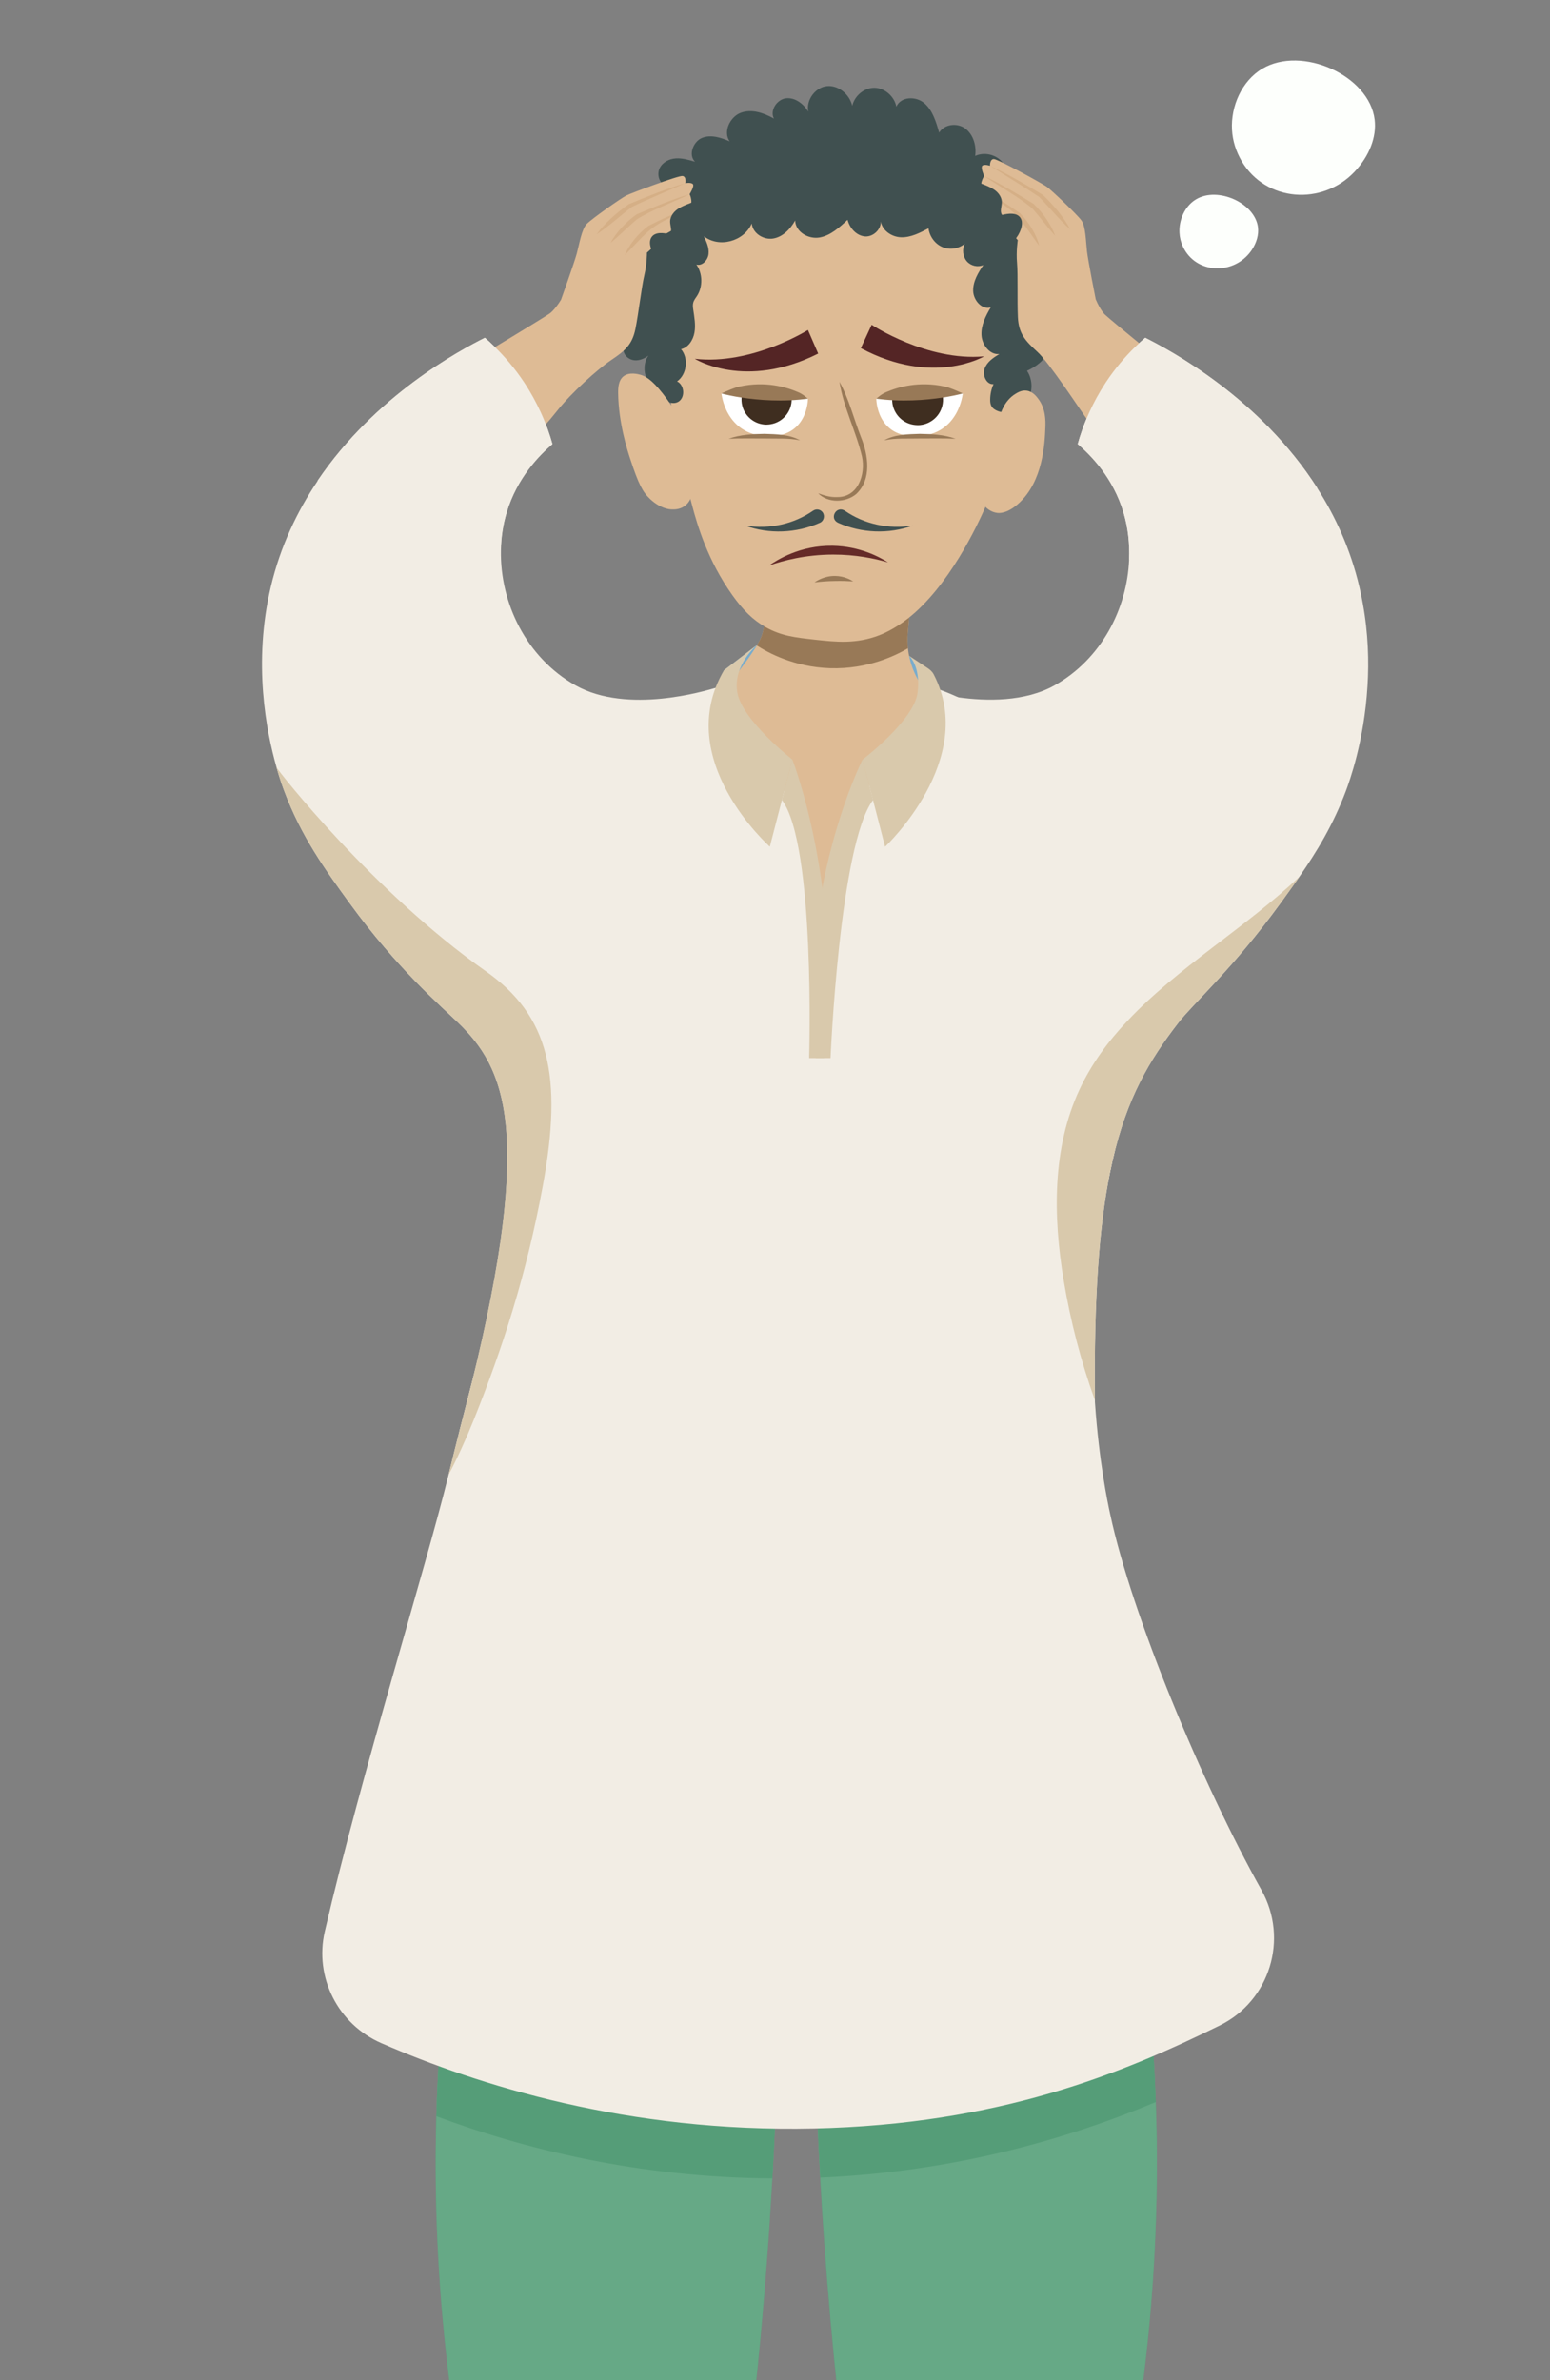 <?xml version="1.0" encoding="utf-8"?>
<!-- Generator: Adobe Illustrator 16.0.0, SVG Export Plug-In . SVG Version: 6.00 Build 0)  -->
<!DOCTYPE svg PUBLIC "-//W3C//DTD SVG 1.1//EN" "http://www.w3.org/Graphics/SVG/1.1/DTD/svg11.dtd">
<svg version="1.1" id="Layer_1" xmlns="http://www.w3.org/2000/svg" xmlns:xlink="http://www.w3.org/1999/xlink" x="0px" y="0px"
	 width="90px" height="138.216px" viewBox="41.5 5 90 138.216" enable-background="new 41.5 5 90 138.216" xml:space="preserve">
<rect x="41.5" y="5" width="90" height="138.216" fill="#808080" stroke="none"/>
<path fill="#DEBB95" d="M75.459,166.131c0.517,1.652,0.007,3.485-0.917,4.949c-0.923,1.465-2.227,2.647-3.459,3.862
	c-1.232,1.217-2.438,2.526-3.093,4.132c-0.218,0.538-0.355,1.202-0.003,1.665c0.336,0.438,0.964,0.498,1.515,0.477
	c2.646-0.08,5.202-1.088,7.442-2.5c1.276-0.808,2.465-1.059,3.083-2.436c0.564-1.256,0.595-3.431,0.574-4.806
	c-0.02-1.283-0.043-2.566-0.064-3.846c-0.007-0.343-0.03-0.729-0.289-0.957c-0.181-0.159-0.437-0.198-0.675-0.231
	c-1.407-0.192-2.814-0.387-4.218-0.579"/>
<path fill="#DEBB95" d="M99.969,166.131c-0.518,1.652-0.008,3.485,0.917,4.949c0.924,1.465,2.227,2.647,3.458,3.862
	c1.234,1.217,2.439,2.526,3.094,4.132c0.218,0.538,0.357,1.202,0.003,1.665c-0.334,0.438-0.964,0.498-1.514,0.477
	c-2.646-0.08-5.202-1.088-7.443-2.5c-1.275-0.808-2.464-1.059-3.082-2.436c-0.565-1.256-0.595-3.431-0.574-4.806
	c0.021-1.283,0.044-2.566,0.063-3.846c0.008-0.343,0.03-0.729,0.289-0.957c0.183-0.159,0.437-0.198,0.675-0.231
	c1.407-0.192,2.814-0.387,4.219-0.579"/>
<path fill="#987957" d="M75.06,170.117c0.57-1.26,0.806-2.681,0.396-3.986l-0.104-0.27c1.404,0.192,2.815,0.384,4.218,0.579
	c0.242,0.033,0.494,0.072,0.676,0.231c0.258,0.225,0.282,0.609,0.285,0.953c0.014,0.83,0.027,1.659,0.044,2.492
	c-0.833,0.098-1.771,0.16-2.794,0.16C76.786,170.277,75.872,170.215,75.06,170.117z"/>
<path fill="#987957" d="M100.367,170.117c-0.763,0.091-1.607,0.15-2.521,0.16c-1.102,0.01-2.105-0.057-2.992-0.16
	c0.023-0.972,0.03-1.769,0.044-2.492c0.006-0.344,0.03-0.729,0.286-0.953c0.179-0.162,0.433-0.202,0.671-0.231
	c1.407-0.192,2.814-0.384,4.221-0.579l-0.104,0.27C99.558,167.44,99.797,168.857,100.367,170.117z"/>
<path fill="#559D78" d="M86.733,119.315c-0.011,1.453-0.034,2.927-0.074,4.424c-0.006,0.445-0.02,0.888-0.037,1.335
	c-0.007,0.34-0.021,0.677-0.034,1.015c-0.06,1.763-0.141,3.546-0.242,5.359c-0.033,0.612-0.07,1.227-0.11,1.844
	c-0.037,0.601-0.078,1.206-0.121,1.814c-0.054,0.771-0.114,1.538-0.171,2.301c-0.034,0.404-0.063,0.812-0.101,1.219
	c-0.063,0.771-0.134,1.54-0.204,2.308c-0.111,1.171-0.226,2.331-0.353,3.478c-0.037,0.353-0.074,0.699-0.114,1.046
	c-0.114,1.018-0.231,2.021-0.356,3.017c-0.043,0.354-0.087,0.711-0.134,1.068c-0.047,0.351-0.09,0.707-0.142,1.058
	c-0.046,0.352-0.093,0.701-0.14,1.05c-0.162,1.192-0.333,2.367-0.511,3.526c-0.05,0.349-0.104,0.695-0.161,1.042
	c-0.114,0.726-0.229,1.446-0.346,2.163c-0.107,0.643-0.216,1.281-0.326,1.919c-0.347,2.01-0.712,3.968-1.085,5.876
	c-0.061,0.314-0.128,0.629-0.191,0.949c-0.081,0.406-0.165,0.81-0.245,1.208c-0.047,0.224-0.091,0.443-0.138,0.661h-7.103
	c-1.551-3.861-3.217-8.669-4.587-14.293c-1.767-7.249-3.036-15.852-2.898-25.502c0.007-0.437,0.018-0.871,0.027-1.302
	c0.218-7.968,1.353-14.964,2.724-20.729c0.003-0.012,0.007-0.021,0.007-0.033l14.79-0.344c0.75-0.02,1.471-0.033,2.152-0.051
	c0.054,1.284,0.101,2.584,0.138,3.907c0.013,0.446,0.023,0.893,0.034,1.34c0.02,0.887,0.033,1.778,0.043,2.683
	C86.743,116.19,86.747,117.741,86.733,119.315z"/>
<path fill="#559D78" d="M106.128,153.167c-1.43,6.28-3.261,11.613-4.95,15.82h-7.104c-0.047-0.218-0.09-0.439-0.138-0.659
	c-2.016-9.739-3.711-20.884-4.584-33.226c-0.087-1.229-0.164-2.447-0.229-3.654c-0.5-8.896-0.486-17.175-0.168-24.717
	c0.354,0.007,0.699,0.017,1.052,0.023c0.191,0.005,0.39,0.005,0.587,0.013c0.168,0.002,0.33,0.007,0.498,0.011
	c4.769,0.113,9.533,0.222,14.299,0.335c0.168,0.004,0.34,0.006,0.512,0.01c1.326,5.572,2.434,12.294,2.704,19.936
	c0.021,0.703,0.043,1.414,0.053,2.131C108.79,138.176,107.702,146.245,106.128,153.167z"/>
<path fill="#66A986" d="M106.128,153.167c-1.739,5.585-3.744,10.402-5.276,14.313c-0.198,0.515-0.692,0.849-1.239,0.849H93.94
	c-2.016-9.739-3.711-20.884-4.584-33.226c-0.088-1.229-0.165-2.447-0.229-3.654c-0.501-8.896-0.487-17.175-0.168-24.717
	c0.352,0.007,0.699,0.017,1.051,0.023c0.191,0.005,0.389,0.005,0.588,0.013c0.168,0.002,0.328,0.007,0.498,0.011
	c4.769,0.113,9.533,0.222,14.299,0.335c0.168,0.004,0.339,0.006,0.511,0.01c1.326,5.572,2.435,12.294,2.703,19.936
	c0.024,0.703,0.045,1.414,0.055,2.131C108.79,138.176,107.702,146.245,106.128,153.167z"/>
<path fill="#66A986" d="M86.733,119.315c-0.011,1.453-0.034,2.929-0.074,4.424c-0.006,0.445-0.02,0.89-0.037,1.335
	c-0.007,0.34-0.021,0.677-0.034,1.015c-0.06,1.763-0.141,3.547-0.242,5.359c-0.033,0.612-0.07,1.227-0.11,1.844
	c-0.034,0.601-0.074,1.206-0.118,1.814c-0.054,0.771-0.114,1.538-0.175,2.301c-0.034,0.404-0.063,0.813-0.101,1.219
	c-0.063,0.771-0.134,1.54-0.204,2.308c-0.111,1.171-0.226,2.331-0.353,3.478c-0.037,0.353-0.074,0.699-0.114,1.046
	c-0.114,1.018-0.231,2.021-0.356,3.017c-0.043,0.354-0.087,0.711-0.134,1.068c-0.047,0.351-0.09,0.707-0.142,1.058
	c-0.046,0.352-0.093,0.701-0.14,1.05c-0.162,1.192-0.333,2.367-0.511,3.526c-0.05,0.349-0.104,0.695-0.161,1.042
	c-0.114,0.726-0.229,1.446-0.346,2.163c-0.107,0.643-0.216,1.281-0.326,1.921c-0.347,2.008-0.712,3.966-1.085,5.874
	c-0.061,0.314-0.128,0.631-0.191,0.949c-0.081,0.407-0.165,0.81-0.245,1.208h-5.672c-0.547,0-1.038-0.334-1.239-0.845
	c-1.394-3.561-3.231-7.85-4.917-12.781c-1.767-7.253-3.036-15.853-2.898-25.506c0.007-0.437,0.018-0.87,0.027-1.3
	c0.218-7.968,1.353-14.965,2.724-20.729c4.554-0.114,10.189-0.259,14.797-0.377c0.75-0.02,1.471-0.033,2.152-0.051h0.01
	c0.054,1.28,0.101,2.583,0.135,3.906c0.013,0.447,0.023,0.894,0.033,1.34c0.02,0.887,0.034,1.78,0.043,2.684
	C86.743,116.19,86.747,117.741,86.733,119.315z"/>
<path fill="#559D78" d="M86.515,106.731c0.322,7.552,0.335,15.844-0.168,24.764c-7.892-0.047-14.539-1.749-19.509-3.607
	c0.218-7.986,1.36-14.991,2.734-20.765L86.515,106.731z"/>
<path fill="#559D78" d="M108.613,127.062c-5.098,2.138-11.69,4.051-19.481,4.387c-0.501-8.896-0.488-17.175-0.168-24.717
	c5.648,0.13,11.298,0.262,16.945,0.392C107.235,112.698,108.344,119.419,108.613,127.062z"/>
<path fill="#79ACCC" d="M83.083,45.987l0.457-2.065l1.935-1.484h8.147l1.611,1.555v1.948L83.083,45.987z"/>
<path fill="#F2EDE4" d="M114.748,114.755c1.591,2.837,0.485,6.438-2.434,7.868c-5.642,2.771-12.802,5.737-23.566,5.975
	c-10.801,0.239-19.499-2.516-25.104-4.953c-2.515-1.095-3.906-3.819-3.285-6.492c2.116-9.131,5.857-21.083,7.184-26.509
	c0.215-0.879,0.427-1.729,0.635-2.551c0.231-0.917,0.46-1.797,0.678-2.646c0.004-0.018,0.01-0.034,0.014-0.052
	c0.602-2.287,1.162-4.321,1.666-6.099c0.856-3.015,1.4-4.741,1.811-5.947c0.819-2.417,1.091-2.713,2.253-7.049
	c2.052-7.664,2.744-12.486,6.824-17.382c1.253-1.505,2.472-2.594,3.332-3.292c1.115-0.544,2.189-0.89,3.153-1.104
	c1.331-0.299,2.448-0.356,3.185-0.356c2.707,0,4.816,0.763,6.027,1.317c0.111,0.05,0.215,0.101,0.31,0.144
	c6.771,7.745,9.098,13.911,9.541,18.636c0.13,1.399,0.098,2.676-0.037,3.825c-0.161,1.403-0.484,2.724-0.822,4.249
	c-0.007,0.017-0.011,0.036-0.014,0.057c-0.037,0.171-0.076,0.35-0.114,0.531c-0.01,0.043-0.02,0.09-0.03,0.137
	c-0.423,1.992-0.837,4.369-0.968,7.698c-0.077,2.018-0.029,3.875,0.078,5.508c0.003,0.063,0.006,0.124,0.014,0.185c0,0,0,0,0,0.003
	c0.234,3.361,0.718,5.729,0.887,6.489C107.22,98.809,111.329,108.646,114.748,114.755z"/>
<path fill="#F2EDE4" d="M120.903,44.845c-0.192,3.194-1.049,5.535-1.25,6.076c-0.736,1.964-1.684,3.523-2.698,4.981
	c-0.365,0.53-0.741,1.043-1.114,1.561c-2.738,3.769-5.051,5.807-5.907,6.912c-1.717,2.211-3.006,4.417-3.822,7.97
	c-0.004,0.017-0.01,0.037-0.014,0.057c-0.04,0.172-0.076,0.35-0.114,0.531c-0.01,0.043-0.02,0.091-0.03,0.138
	c-0.633,3.133-0.937,7.281-0.879,13.238c0,0.052,0,0.102,0,0.151c0,0,0,0,0,0.004c-4.85-3.15-6.211-14.71-11.956-27.29
	c-2.482-5.438-3.647-10.502-4.205-14.525c0.77-0.135,1.969-0.282,3.42-0.142c1.191,0.115,2.034,0.37,2.383,0.464
	c0.192,0.053,1.142,0.342,2.404,0.52c1.673,0.233,3.89,0.269,5.61-0.691c2.706-1.518,4.211-4.429,4.33-7.294
	c0.042-0.931-0.063-1.857-0.321-2.728c-0.604-2.045-1.921-3.358-2.661-3.989c0.142-0.514,0.354-1.142,0.67-1.834
	c0.004-0.007,0.007-0.017,0.01-0.023c0.245-0.538,0.554-1.112,0.94-1.703c0.564-0.853,1.164-1.539,1.706-2.066
	c0.017-0.02,0.033-0.037,0.051-0.05c0.188-0.185,0.369-0.349,0.54-0.494c1.464,0.736,6.654,3.496,9.995,8.732
	c1.059,1.653,1.928,3.553,2.438,5.716c0.081,0.339,0.151,0.679,0.208,1.012C120.946,41.776,120.993,43.398,120.903,44.845z"/>
<path fill="#F2EDE4" d="M88.737,44.644c-0.557,4.023-1.723,9.088-4.204,14.525C79.109,71.051,73.671,83.484,69,87.479
	c-0.275,0.236-0.548,0.44-0.816,0.618c0.245-0.92,0.47-1.8,0.678-2.646c0.004-0.017,0.01-0.033,0.014-0.05
	c3.651-14.78,1.931-18.403-0.779-21.021c-1.004-0.97-3.543-3.15-6.283-6.918c-1.411-1.938-2.811-3.861-3.812-6.538
	c-0.078-0.208-0.252-0.682-0.447-1.367c0-0.003,0-0.003,0-0.003c-0.591-2.068-1.376-6.055-0.329-10.488
	c0.557-2.351,1.539-4.393,2.721-6.146c3.345-4.957,8.292-7.586,9.712-8.302c0.171,0.145,0.353,0.309,0.541,0.498
	c0.017,0.013,0.034,0.03,0.05,0.05c0.541,0.527,1.142,1.213,1.707,2.066c0.389,0.591,0.694,1.165,0.943,1.702
	c0.003,0.007,0.006,0.014,0.01,0.023c0.316,0.692,0.527,1.321,0.669,1.833c-0.742,0.632-2.056,1.945-2.664,3.991
	c-0.208,0.698-0.316,1.431-0.329,2.172c-0.061,3.037,1.46,6.23,4.339,7.849c3.019,1.693,7.563,0.299,8.013,0.175
	c0.346-0.098,1.192-0.353,2.381-0.464c1.004-0.097,1.887-0.057,2.589,0.024C88.22,44.56,88.499,44.6,88.737,44.644z"/>
<path fill="#DEBB95" d="M95.513,45.423c-2.943,3.724-5.203,7.533-6.217,11.489c-1.159-4.867-3.396-8.433-6.213-11.284
	c0,0,1.632-1.935,2.361-3.144c0.077-0.127,0.145-0.246,0.198-0.353c0.215-0.427,0.319-1.192,0.366-1.985c0.08-1.31,0-2.687,0-2.687
	l8.53,0.286c0,0-0.073,1.021-0.205,2.579c-0.034,0.43-0.076,0.9-0.121,1.404c-0.029,0.326-0.023,0.631,0.008,0.92
	C94.4,44.402,95.513,45.423,95.513,45.423z"/>
<path fill="#987957" d="M94.212,41.726c-0.029,0.326-0.023,0.632,0.008,0.92c-0.652,0.383-2.295,1.229-4.535,1.156
	c-2.099-0.071-3.604-0.911-4.245-1.32c0.031-0.051,0.068-0.111,0.108-0.182c0.034-0.057,0.064-0.114,0.091-0.167
	c0.214-0.427,0.318-1.192,0.366-1.985c0.081-1.31,0-2.687,0-2.687l8.53,0.286c0,0-0.075,1.021-0.205,2.579
	C94.297,40.752,94.252,41.225,94.212,41.726z"/>
<path fill="#D9C9AC" d="M85.474,42.438c0,0-1.434,1.159-1.162,2.771c0.275,1.616,3.197,3.899,3.197,3.899l-1.31,5.058
	c0,0-5.696-5.058-2.66-10.247L85.474,42.438z"/>
<path fill="#D9C9AC" d="M87.509,49.111c0,0,2.988,7.647,1.83,17.332h-0.857c0,0,0.371-12.398-1.581-14.988L87.509,49.111z"/>
<path fill="#D9C9AC" d="M94.282,43.079c0,0,0.688,0.571,0.498,2.133c-0.198,1.625-3.197,3.899-3.197,3.899l1.309,5.058
	c0,0,5.4-5.058,2.822-10.011c-0.078-0.151-0.209-0.269-0.352-0.363L94.282,43.079z"/>
<path fill="#D9C9AC" d="M91.583,49.111c0,0-3.872,7.647-2.713,17.332h0.855c0,0,0.518-12.398,2.469-14.988L91.583,49.111z"/>
<path fill="#D9C9AC" d="M73.01,73.906c-0.94,5.082-2.32,9.364-4.013,13.572c-0.457,1.132-0.943,2.194-1.454,3.166
	c0.215-0.879,0.426-1.729,0.635-2.552c0.231-0.916,0.46-1.797,0.678-2.646c0.003-0.017,0.01-0.033,0.014-0.051
	c3.65-14.78,1.931-18.404-0.779-21.02c-1.004-0.971-3.543-3.15-6.284-6.918c-1.41-1.939-2.811-3.863-3.812-6.539
	c-0.077-0.208-0.251-0.683-0.446-1.367c0.09,0.208,5.646,7.273,12.161,11.849C73.383,63.982,74.2,67.482,73.01,73.906z"/>
<path fill="#D9C9AC" d="M116.955,55.902c-0.365,0.531-0.741,1.043-1.114,1.561c-2.738,3.769-5.051,5.807-5.909,6.913
	c-1.715,2.21-3.004,4.416-3.82,7.969c-0.004,0.017-0.011,0.037-0.014,0.058c-0.037,0.171-0.076,0.349-0.114,0.53
	c-0.01,0.044-0.02,0.091-0.03,0.138c-0.635,3.133-0.937,7.281-0.88,13.239c-0.004-0.01-0.007-0.021-0.01-0.034
	c-0.807-2.246-1.408-4.563-1.8-6.914c-0.619-3.722-0.677-7.688,0.923-11.106c0.698-1.492,1.663-2.795,2.788-3.983
	C109.889,61.171,113.869,58.843,116.955,55.902z"/>
<path fill="#987957" d="M94.538,37.746c0,0-0.073,1.021-0.205,2.579c-0.98,0.581-2.132,0.823-3.268,0.923
	c-1.283,0.112-2.604,0.051-3.806-0.412c-0.443-0.172-0.87-0.403-1.252-0.686c0.08-1.31,0-2.687,0-2.687L94.538,37.746z"/>
<path fill="#DEBB95" d="M99.564,22.314c-0.299-1.175-0.602-2.357-1.497-3.513c-2.479-3.194-7.339-3.385-10.348-2.764
	c-1.309,0.272-3.583,0.742-5.292,2.67c-1.841,2.078-1.921,4.611-2.016,7.586c-0.09,2.888,0.443,4.907,1.263,8.006
	c0.322,1.223,0.92,3.248,2.34,5.247c0.622,0.873,1.189,1.447,1.945,1.874c0.907,0.511,1.707,0.598,2.855,0.726
	c1.215,0.134,2.395,0.262,3.744-0.258c0.164-0.064,0.826-0.326,1.633-0.951c2.408-1.874,4.057-5.431,4.525-6.492
	C98.723,34.442,100.813,25.918,99.564,22.314z"/>
<path fill="#405050" d="M79.933,27.863c0.066,0.453,0.668,0.705,1.017,0.423c0.346-0.282,0.266-0.954-0.137-1.139
	c0.567-0.393,0.685-1.34,0.231-1.871c0.417-0.09,0.702-0.524,0.779-0.964c0.078-0.439-0.006-0.89-0.07-1.33
	c-0.02-0.138-0.037-0.279,0-0.409c0.041-0.151,0.141-0.272,0.226-0.4c0.339-0.538,0.319-1.293-0.044-1.811
	c0.336,0.098,0.668-0.251,0.706-0.614c0.041-0.362-0.121-0.712-0.279-1.038c0.873,0.703,2.331,0.319,2.788-0.732
	c0.057,0.581,0.692,0.964,1.242,0.873c0.551-0.09,0.998-0.541,1.277-1.047c0.023,0.671,0.781,1.098,1.416,0.987
	s1.149-0.578,1.629-1.028c0.125,0.5,0.537,0.937,1.028,0.967c0.49,0.027,0.984-0.46,0.89-0.967c0.034,0.588,0.625,1.001,1.189,1.015
	c0.562,0.017,1.089-0.255,1.592-0.521c0.061,0.477,0.379,0.907,0.806,1.088s0.94,0.104,1.3-0.192
	c-0.165,0.323-0.114,0.752,0.121,1.021c0.235,0.269,0.639,0.359,0.96,0.215c-0.306,0.45-0.609,0.951-0.594,1.505
	c0.017,0.554,0.518,1.115,1.022,0.954c-0.293,0.49-0.568,1.034-0.539,1.608c0.03,0.578,0.491,1.166,1.038,1.102
	c-0.347,0.21-0.716,0.453-0.856,0.846c-0.143,0.393,0.117,0.947,0.518,0.9c-0.125,0.278-0.192,0.584-0.195,0.89
	c-0.003,0.134,0.01,0.272,0.073,0.39c0.08,0.144,0.229,0.231,0.38,0.288c0.582,0.215,1.286-0.01,1.659-0.527
	s0.383-1.286,0.027-1.814c0.517-0.238,1.041-0.598,1.215-1.162c0.175-0.564-0.214-1.316-0.775-1.259
	c0.344-0.208,0.692-0.42,0.957-0.732c0.266-0.309,0.429-0.742,0.34-1.145c-0.092-0.403-0.5-0.735-0.884-0.628
	c0.123-0.205,0.252-0.42,0.272-0.662c0.02-0.242-0.104-0.517-0.33-0.571c0.458-0.236,0.706-0.837,0.562-1.347
	c-0.147-0.51-0.672-0.866-1.176-0.799c0.122-0.554,0.238-1.142,0.064-1.68c-0.176-0.538-0.9-0.879-1.396-0.655v0.017
	c0.188-0.533,0.047-1.175-0.348-1.568c-0.393-0.393-1.014-0.51-1.511-0.286c0.085-0.59-0.111-1.249-0.576-1.591
	c-0.468-0.343-1.208-0.262-1.516,0.238c-0.179-0.631-0.381-1.3-0.865-1.713c-0.488-0.413-1.358-0.39-1.62,0.208
	c-0.117-0.605-0.672-1.084-1.26-1.098c-0.592-0.01-1.159,0.447-1.3,1.047c-0.161-0.678-0.815-1.212-1.478-1.142
	c-0.664,0.07-1.215,0.799-1.074,1.481c-0.282-0.46-0.773-0.833-1.293-0.776c-0.521,0.058-0.958,0.699-0.702,1.179
	c-0.588-0.33-1.283-0.571-1.915-0.342c-0.631,0.228-1.055,1.101-0.658,1.662c-0.51-0.219-1.088-0.406-1.602-0.198
	c-0.514,0.208-0.813,0.997-0.406,1.383c-0.362-0.106-0.735-0.218-1.115-0.194c-0.379,0.023-0.766,0.215-0.941,0.567
	c-0.171,0.353-0.037,0.867,0.323,0.991c-0.547,0.067-1.135,0.212-1.484,0.655c-0.35,0.447-0.265,1.273,0.262,1.438
	c-0.628,0.037-1.293,0.343-1.548,0.944c-0.252,0.602,0.148,1.464,0.776,1.44l-0.057-0.01c-0.437-0.06-0.733,0.595-0.743,1.058
	s0.41,0.883,0.85,0.85c-0.309,0.101-0.583,0.333-0.708,0.646c-0.125,0.312-0.074,0.705,0.154,0.944
	c0.229,0.238,0.635,0.278,0.88,0.057c-0.359,0.286-0.631,0.695-0.758,1.148c-0.044,0.154-0.071,0.319-0.038,0.477
	c0.067,0.292,0.349,0.494,0.635,0.518c0.286,0.023,0.567-0.098,0.803-0.269c-0.272,0.376-0.286,0.914-0.101,1.347
	c0.185,0.433,0.535,0.766,0.927,0.994"/>
<path fill="#DEBB95" d="M81.07,29.596c-0.372-0.766-0.772-1.343-1.078-1.733c-0.671-0.856-1.044-1.027-1.31-1.102
	c-0.138-0.037-0.648-0.175-0.984,0.094c-0.299,0.242-0.309,0.685-0.306,0.984c0.023,1.716,0.538,3.317,0.703,3.815
	c0.477,1.451,0.718,1.915,1.148,2.318c0.598,0.564,1.122,0.604,1.239,0.607c0.145,0.006,0.443,0.018,0.726-0.164
	c0.56-0.36,0.54-1.132,0.538-1.196C81.521,32.014,81.296,30.805,81.07,29.596z"/>
<path fill="#DEBB95" d="M98.723,34.442c0.132,0.124,0.366,0.306,0.684,0.342c0.111,0.013,0.565,0.05,1.217-0.531
	c1.447-1.286,1.539-3.523,1.575-4.416c0.018-0.413,0.018-1.105-0.406-1.669c-0.113-0.152-0.331-0.44-0.687-0.484
	c-0.284-0.037-0.512,0.104-0.67,0.202c-0.605,0.383-0.82,1.051-0.891,1.326C99.549,29.213,98.316,33.505,98.723,34.442z"/>
<path fill="#DEBB95" d="M69.276,25.735c0,0,3.621-2.173,4.148-2.535c0,0,0.278-0.188,0.651-0.793c0,0,0.769-2.146,0.914-2.68
	c0.144-0.534,0.282-1.417,0.581-1.723c0.295-0.305,2.002-1.504,2.298-1.652c0.295-0.147,3.026-1.166,3.264-1.132
	c0.238,0.038,0.161,0.417,0.161,0.417s0.326-0.064,0.437,0.054c0.107,0.118-0.188,0.584-0.188,0.584s0.292,0.592-0.111,0.873
	c0,0,0.202,0.441-0.162,0.739c-0.362,0.299-1.208,0.742-1.208,0.742s-0.679,0.793-0.998,1.042c0,0,0.007,0.648-0.151,1.313
	c-0.158,0.668-0.329,2.173-0.514,3.103c-0.185,0.93-0.618,1.289-1.403,1.817c-0.786,0.526-2.311,1.9-3.13,2.932
	c-2.331,2.922-2.596,2.233-4.272,0.531C67.698,27.448,69.276,25.735,69.276,25.735z"/>
<path fill="#D5AF86" d="M81.428,17.146c-2.219,1.072-1.971,0.923-3.643,2.667c0.231-0.611,0.802-1.28,1.37-1.699
	C79.867,17.751,80.723,17.348,81.428,17.146z"/>
<path fill="#D5AF86" d="M81.536,16.277c-0.954,0.477-2.179,0.899-3.066,1.467c-0.494,0.423-1.018,0.947-1.521,1.364
	c0.313-0.594,0.921-1.25,1.525-1.663C79.454,17.032,80.579,16.555,81.536,16.277z"/>
<path fill="#D5AF86" d="M81.291,15.638c-0.951,0.423-2.167,0.927-3.09,1.37c-0.692,0.521-1.33,1.122-2.059,1.599
	c0.446-0.628,1.189-1.273,1.867-1.75C79.064,16.417,80.259,15.934,81.291,15.638z"/>
<path fill="#DEBB95" d="M109.124,26.133c0,0-3.004-2.434-3.474-2.871c0,0-0.249-0.229-0.527-0.88c0,0-0.443-2.233-0.507-2.785
	c-0.064-0.551-0.072-1.444-0.319-1.79c-0.248-0.346-1.76-1.784-2.028-1.971c-0.269-0.188-2.821-1.599-3.063-1.599
	c-0.239,0-0.224,0.39-0.224,0.39s-0.313-0.11-0.438-0.01c-0.126,0.101,0.101,0.605,0.101,0.605s-0.377,0.541-0.021,0.88
	c0,0-0.265,0.406,0.051,0.755c0.316,0.349,1.088,0.911,1.088,0.911s0.555,0.883,0.833,1.178c0,0-0.101,0.639-0.043,1.324
	c0.058,0.682,0.006,2.196,0.05,3.146c0.043,0.947,0.423,1.367,1.121,2.005c0.699,0.634,2.445,3.304,3.201,4.382
	s1.705,1.568,3.613,0.128C110.69,28.306,109.124,26.133,109.124,26.133z"/>
<path fill="#D5AF86" d="M98.63,16.102c2.038,1.386,1.813,1.202,3.209,3.173c-0.141-0.638-0.604-1.383-1.104-1.883
	C100.083,16.927,99.294,16.404,98.63,16.102z"/>
<path fill="#D5AF86" d="M98.646,15.222c0.874,0.611,2.022,1.209,2.817,1.904c0.428,0.491,0.871,1.085,1.308,1.575
	c-0.223-0.634-0.726-1.37-1.263-1.868C100.594,16.276,99.556,15.638,98.646,15.222z"/>
<path fill="#D5AF86" d="M98.986,14.627c0.876,0.557,2.004,1.236,2.853,1.81c0.608,0.615,1.152,1.307,1.802,1.884
	c-0.35-0.688-0.988-1.434-1.59-2.005C101.074,15.729,99.959,15.07,98.986,14.627z"/>
<path fill="#F2EDE4" d="M73.572,30.781c-0.743,0.631-2.056,1.944-2.664,3.99c-0.208,0.698-0.315,1.43-0.329,2.173
	c-3.705,0.346-8.517-1.135-10.64-4.031c3.345-4.957,8.292-7.586,9.712-8.301c0.171,0.144,0.352,0.309,0.541,0.497
	c0.017,0.014,0.033,0.03,0.05,0.051c0.542,0.527,1.142,1.212,1.706,2.065c0.39,0.591,0.696,1.165,0.944,1.702
	c0.004,0.007,0.007,0.014,0.011,0.024C73.218,29.639,73.43,30.267,73.572,30.781z"/>
<path fill="#F2EDE4" d="M117.99,33.343c-2.305,2.868-7.084,4.376-10.93,4.154c0.042-0.93-0.063-1.857-0.321-2.727
	c-0.604-2.046-1.921-3.359-2.661-3.99c0.142-0.514,0.354-1.142,0.67-1.834c0.004-0.006,0.007-0.017,0.01-0.023
	c0.245-0.538,0.554-1.112,0.94-1.703c0.564-0.853,1.164-1.538,1.706-2.066c0.017-0.02,0.033-0.037,0.051-0.05
	c0.188-0.185,0.369-0.35,0.54-0.494C109.459,25.347,114.649,28.108,117.99,33.343z"/>
<path fill="#652B28" d="M86.158,37.838c0.453-0.319,1.793-1.176,3.688-1.146c1.586,0.027,2.733,0.658,3.217,0.967
	c-0.778-0.228-1.877-0.46-3.2-0.456C88.277,37.207,86.998,37.546,86.158,37.838z"/>
<path fill="#987957" d="M88.796,38.819c0.148-0.104,0.582-0.383,1.199-0.374c0.514,0.007,0.887,0.215,1.045,0.316
	c-0.322-0.02-0.676-0.033-1.052-0.023C89.559,38.742,89.159,38.775,88.796,38.819z"/>
<path fill="#FFFFFF" d="M83.391,27.847c0,0,0.215,2.384,2.624,2.485c2.408,0.098,2.397-2.179,2.397-2.179S83.8,27.779,83.391,27.847
	z"/>
<path fill="#3F2E20" d="M87.451,27.967c0.004,0.01,0.003,0.024,0.003,0.034c0.107,0.783-0.433,1.511-1.216,1.636
	c-0.073,0.013-0.147,0.017-0.222,0.02c-0.013,0-0.022,0-0.037,0c-0.006,0-0.01,0-0.017,0c-0.02,0-0.04-0.003-0.06-0.003
	c-0.014,0-0.031,0-0.044-0.004c-0.642-0.066-1.182-0.553-1.286-1.221c-0.03-0.192-0.021-0.38,0.02-0.559
	c0.011-0.043,0.024-0.09,0.041-0.134c0.034-0.097,0.075-0.188,0.125-0.274c1.149-0.252,2.099,0.026,2.629,0.258
	c0.023,0.068,0.041,0.134,0.054,0.205C87.448,27.934,87.448,27.951,87.451,27.967z"/>
<path fill="#987957" d="M88.415,28.149c-0.168,0.023-0.339,0.04-0.504,0.057c-1.478,0.134-2.844-0.027-3.681-0.174
	c-0.524-0.094-0.836-0.182-0.84-0.188c0.36-0.155,0.732-0.333,1.068-0.403c1.478-0.322,2.7,0.033,3.382,0.33
	c0.322,0.138,0.5,0.332,0.558,0.369C88.409,28.146,88.415,28.149,88.415,28.149z"/>
<path fill="#987957" d="M83.807,30.479c0.665-0.242,1.384-0.275,2.082-0.286c0.692,0.024,1.441,0.027,2.067,0.376
	c-0.68-0.144-1.378-0.087-2.067-0.107C85.272,30.465,84.416,30.446,83.807,30.479z"/>
<path fill="#FFFFFF" d="M97.402,27.847c0,0-0.215,2.384-2.622,2.485c-2.408,0.098-2.398-2.179-2.398-2.179
	S96.993,27.779,97.402,27.847z"/>
<path fill="#3F2E20" d="M93.319,27.978c-0.003,0.01-0.003,0.023-0.003,0.033c-0.108,0.793,0.437,1.532,1.232,1.656
	c0.077,0.013,0.151,0.017,0.226,0.02c0.013,0,0.021,0,0.036,0c0.006,0,0.009,0,0.017,0c0.021,0,0.04-0.003,0.061-0.003
	c0.013,0,0.031,0,0.043-0.003c0.651-0.067,1.199-0.561,1.308-1.24c0.03-0.194,0.023-0.382-0.021-0.564
	c-0.01-0.047-0.023-0.09-0.04-0.137c-0.032-0.098-0.074-0.191-0.126-0.278c-1.166-0.256-2.131,0.026-2.667,0.262
	c-0.023,0.066-0.044,0.134-0.059,0.205C93.325,27.944,93.323,27.961,93.319,27.978z"/>
<path fill="#987957" d="M92.38,28.149c0.167,0.023,0.338,0.04,0.502,0.057c1.479,0.134,2.845-0.027,3.681-0.174
	c0.526-0.094,0.838-0.182,0.84-0.188c-0.358-0.155-0.731-0.333-1.067-0.403c-1.478-0.322-2.699,0.033-3.383,0.33
	c-0.322,0.138-0.499,0.332-0.557,0.369C92.385,28.146,92.38,28.149,92.38,28.149z"/>
<path fill="#987957" d="M96.986,30.479c-0.604-0.033-1.468-0.014-2.082-0.017c-0.688,0.02-1.39-0.037-2.065,0.107
	c0.622-0.349,1.371-0.353,2.065-0.376C95.607,30.204,96.32,30.237,96.986,30.479z"/>
<path fill="#405050" d="M89.097,35.361c-1.363,0.604-2.945,0.666-4.322,0.162c0.706,0.111,1.417,0.09,2.089-0.061
	c0.671-0.147,1.3-0.429,1.848-0.806c0.185-0.128,0.437-0.081,0.561,0.104C89.415,34.968,89.328,35.268,89.097,35.361z"/>
<path fill="#405050" d="M90.551,34.655c1.126,0.783,2.562,1.091,3.937,0.866c-1.381,0.504-2.959,0.444-4.322-0.161
	C89.63,35.111,90.054,34.343,90.551,34.655z"/>
<path fill="#542525" d="M89.007,25.532l-0.595-1.37c0,0-3.257,2.052-6.569,1.672C81.84,25.834,84.765,27.671,89.007,25.532z"/>
<path fill="#542525" d="M91.485,25.216l0.627-1.356c0,0,3.208,2.129,6.526,1.834C98.642,25.693,95.674,27.456,91.485,25.216z"/>
<path fill="#987957" d="M90.243,27.17c0.541,0.964,0.836,2.156,1.238,3.184c0.432,1.055,0.662,2.469-0.271,3.339
	c-0.615,0.506-1.639,0.527-2.203-0.047c0.363,0.13,0.709,0.234,1.075,0.218c1.239,0.034,1.692-1.313,1.47-2.351
	C91.214,30.069,90.475,28.662,90.243,27.17z"/>
<path fill="#405050" d="M79.684,20.078c-0.174-0.188-0.306-0.413-0.386-0.655c-0.071-0.212-0.094-0.458,0.027-0.642
	c0.211-0.323,0.695-0.269,1.068-0.175c0.154-0.195,0.02-0.477,0.017-0.729c-0.003-0.248,0.138-0.48,0.323-0.645
	c0.188-0.165,0.42-0.265,0.647-0.359c0.507-0.208,1.024-0.387,1.555-0.531c0.037,0.141-0.04,0.292-0.151,0.39
	c-0.111,0.098-0.249,0.154-0.373,0.232c-0.443,0.269-0.718,0.746-0.914,1.229c-0.191,0.484-0.322,0.994-0.574,1.448
	c-0.127,0.228-0.289,0.446-0.521,0.567c-0.231,0.121-0.541,0.124-0.732-0.054"/>
<path fill="#405050" d="M100.396,18.953c0.175-0.188,0.306-0.413,0.386-0.655c0.07-0.212,0.095-0.457-0.027-0.642
	c-0.211-0.323-0.694-0.269-1.066-0.174c-0.155-0.195-0.021-0.477-0.019-0.729c0.004-0.248-0.137-0.48-0.322-0.645
	c-0.188-0.164-0.42-0.265-0.647-0.359c-0.506-0.208-1.024-0.387-1.555-0.531c-0.036,0.141,0.039,0.292,0.151,0.389
	c0.11,0.098,0.249,0.155,0.372,0.232c0.443,0.269,0.718,0.746,0.914,1.229c0.19,0.483,0.321,0.994,0.574,1.448
	c0.126,0.228,0.288,0.447,0.521,0.567s0.54,0.125,0.731-0.054"/>
<path fill="#FDFFFC" d="M121.32,11.951c0.121,1.003-0.311,2.113-1.16,3.014c-1.883,1.998-5.164,1.758-6.562-0.608
	c-0.328-0.557-0.528-1.18-0.562-1.823c-0.077-1.358,0.566-2.83,1.748-3.538C117.087,7.616,121.01,9.383,121.32,11.951z"/>
<path fill="#FDFFFC" d="M114.545,18.203c0.05,0.43-0.08,0.893-0.361,1.313c-1.001,1.487-3.263,1.42-4.006-0.212
	c-0.111-0.246-0.179-0.509-0.191-0.782c-0.042-0.747,0.309-1.558,0.962-1.947C112.214,15.817,114.374,16.791,114.545,18.203z"/>
</svg>
